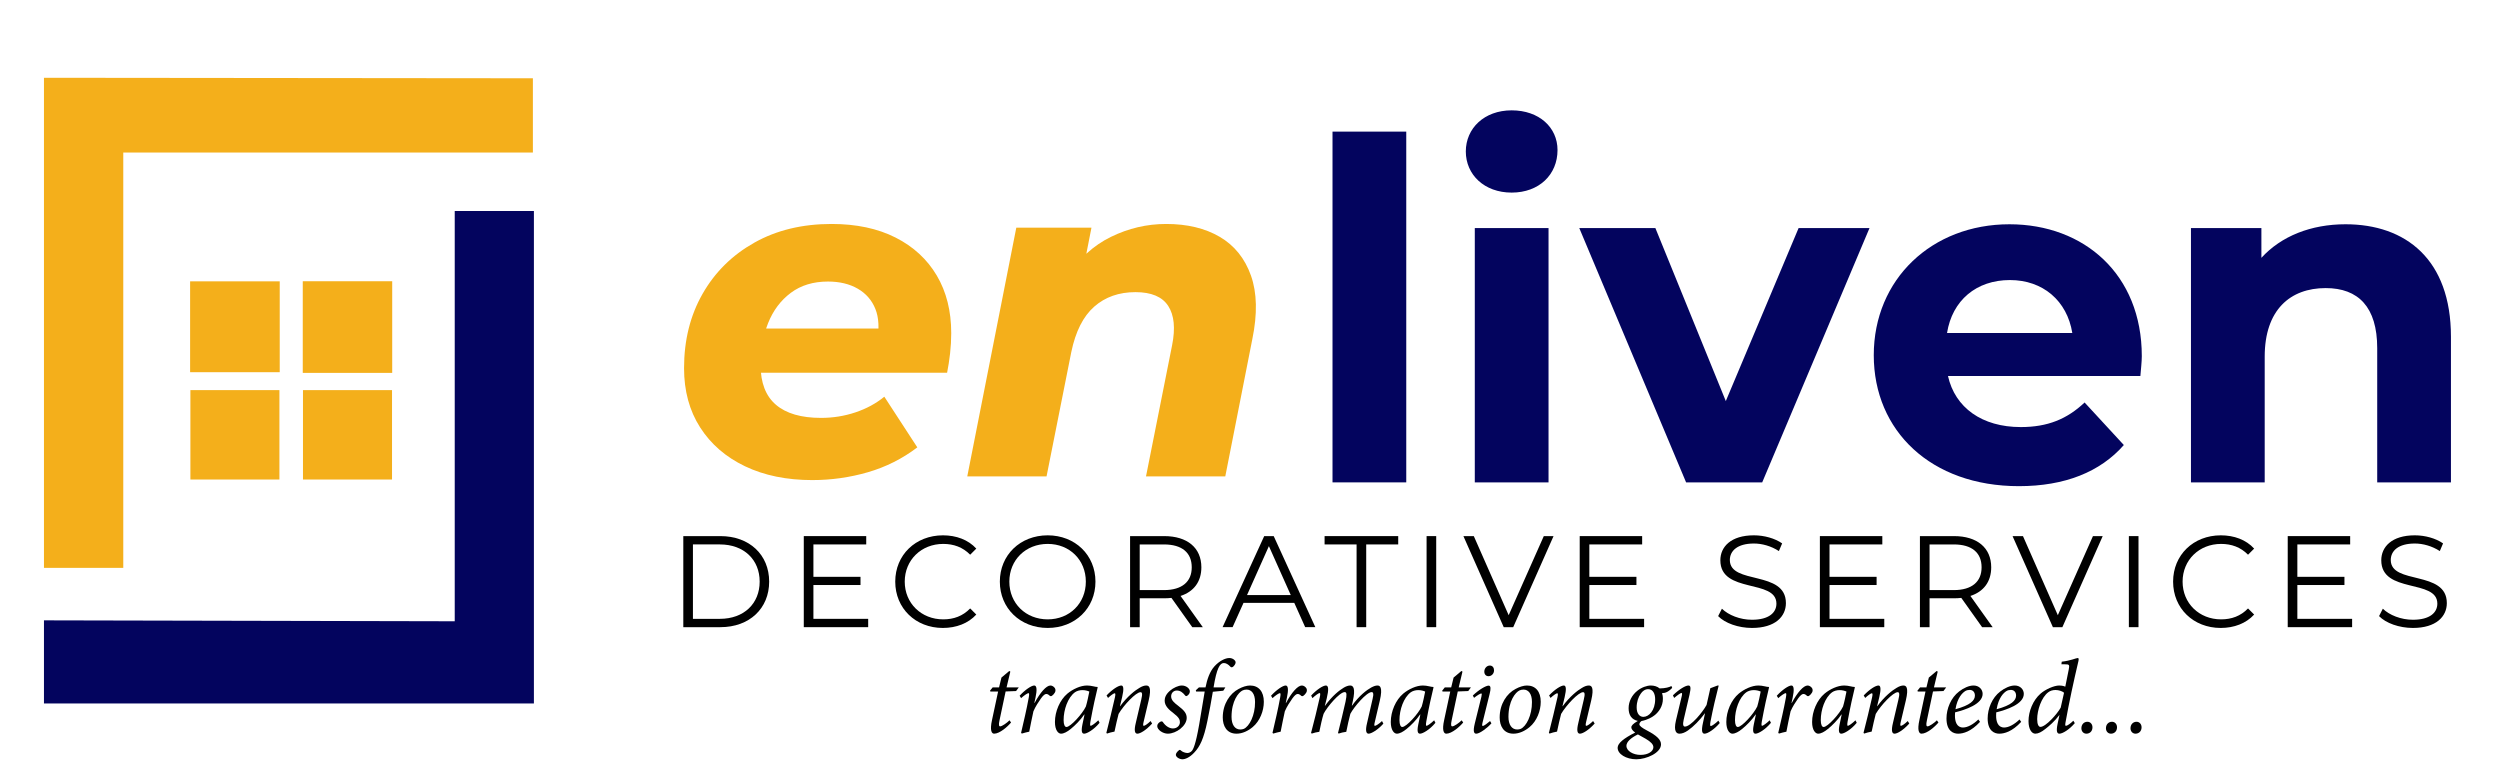 <?xml version="1.0" encoding="UTF-8"?>
<!DOCTYPE svg PUBLIC "-//W3C//DTD SVG 1.1//EN" "http://www.w3.org/Graphics/SVG/1.1/DTD/svg11.dtd">
<!-- Creator: CorelDRAW -->
<svg xmlns="http://www.w3.org/2000/svg" xml:space="preserve" width="11.2in" height="3.5in" version="1.1" style="shape-rendering:geometricPrecision; text-rendering:geometricPrecision; image-rendering:optimizeQuality; fill-rule:evenodd; clip-rule:evenodd"
viewBox="0 0 11200 3500"
 xmlns:xlink="http://www.w3.org/1999/xlink"
 xmlns:xodm="http://www.corel.com/coreldraw/odm/2003">
 <defs>
  <style type="text/css">
   <![CDATA[
    .fil0 {fill:black;fill-rule:nonzero}
    .fil1 {fill:#03045E;fill-rule:nonzero}
    .fil2 {fill:#F4AF1B;fill-rule:nonzero}
   ]]>
  </style>
 </defs>
 <g id="Layer_x0020_1">
  <g id="_1862073466752">
   <path class="fil0" d="M4552 3095.89l-46.82 1.88 -27.15 128.26c-5.15,22.94 -2.33,28.09 2.8,28.09 7.97,0 30.43,-15.46 41.67,-27.15l7.03 9.83c-15.44,18.72 -51.03,50.08 -75.85,50.08 -10.77,0 -20.13,-13.58 -9.35,-61.79l27.14 -126.87 -34.64 0 -1.4 -4.21 11.71 -14.51 28.56 0 10.76 -44 35.11 -29.5 4.68 2.8 -16.85 70.7 54.76 0 -12.17 16.39z"/>
   <path class="fil0" d="M4635.33 3148.78c24.35,-45.87 51.96,-77.71 70.69,-77.71 7.96,0 15.92,5.61 20.13,12.17 3.28,5.62 3.28,13.58 -0.47,19.67 -3.26,5.61 -7.96,10.76 -12.64,14.04 -3.74,2.8 -7.49,2.33 -10.29,0 -5.15,-5.15 -10.31,-7.96 -15.46,-7.96 -5.61,0 -13.09,5.15 -23.87,20.13 -10.29,14.52 -24.81,36.52 -33.69,57.58 -7.03,31.37 -12.64,60.4 -18.74,91.29 -9.82,1.87 -22.47,5.15 -33.24,8.43l-3.28 -3.28c11.71,-50.1 25.28,-107.68 34.18,-157.29 2.81,-15.92 2.33,-20.61 -0.94,-20.61 -4.21,0 -19.65,9.83 -33.24,22.47l-6.56 -10.76c23.87,-26.22 52.9,-45.88 65.54,-45.88 12.18,0 12.64,21.53 5.62,54.31l-5.15 23.4 1.4 0z"/>
   <path class="fil0" d="M4864.71 3165.17c5.63,-18.25 12.64,-51.96 15.46,-66.94 -6.56,-3.28 -18.74,-6.56 -30.91,-6.56 -12.64,0 -25.28,3.75 -33.71,9.83 -31.83,23.42 -50.56,78.18 -50.56,124.53 0,21.07 5.61,30.89 12.64,30.89 18.25,0 71.62,-58.99 87.07,-91.75zm61.33 73.03c-25.75,31.37 -57.11,48.69 -68.82,48.69 -8.91,0 -14.99,-7.03 -7.96,-41.19l9.36 -44.47 -1.4 0c-17.79,25.74 -40.26,48.21 -60.39,64.6 -15.46,12.64 -30.9,21.07 -43.54,21.07 -12.17,0 -27.15,-15.46 -27.15,-52.43 0,-47.29 22,-98.79 56.18,-127.35 23.88,-19.65 58.06,-36.04 87.54,-36.04 9.36,0 18.72,1.41 29.03,3.75 6.08,1.4 12.64,2.8 17.79,2.8l0.93 1.88c-7.49,29.01 -21.53,92.69 -32.31,152.15 -2.81,15.91 -1.4,20.12 0.94,20.12 4.21,0 20.13,-11.24 34.17,-24.82l5.63 11.24z"/>
   <path class="fil0" d="M5161.51 3241.48c-27.61,30.43 -53.83,45.42 -66,45.42 -11.25,0 -15.91,-12.64 -7.03,-48.7 8.43,-34.64 16.39,-69.29 24.35,-103.93 6.56,-26.68 3.74,-33.24 -3.28,-33.24 -20.6,0 -74.9,57.58 -98.32,97.37 -5.61,22.94 -12.63,50.57 -18.25,79.13 -12.18,2.33 -24.8,5.61 -33.71,8.89l-2.8 -3.28c13.11,-51.03 26.68,-106.74 38.37,-158.69 3.29,-14.99 1.87,-18.74 -0.93,-18.74 -4.21,0 -18.25,9.83 -29.96,21.07l-6.56 -11.24c25.75,-27.15 52.91,-44.47 66.02,-44.47 10.29,0 12.17,15.92 3.74,51.96l-9.82 40.74 0.93 0c31.83,-43.54 66.47,-70.69 86.14,-81.93 12.17,-7.49 22,-10.76 30.91,-10.76 11.69,0 24.8,7.01 10.76,66.94 -7.49,31.83 -15.46,64.61 -22.94,96.9 -2.81,12.64 -2.33,16.86 0.94,16.86 4.2,0 16.85,-7.96 30.43,-21.54l7.01 11.24z"/>
   <path class="fil0" d="M5184.44 3253.18c-0.47,-7.96 5.63,-14.98 13.58,-19.67 6.09,-2.81 9.36,-1.86 11.7,1.42 12.18,18.25 29.5,28.56 44.94,28.56 18.72,0 31.36,-13.11 31.36,-28.1 0,-11.71 -5.14,-22 -27.61,-39.32 -21.07,-15.92 -40.72,-33.24 -40.72,-57.13 0,-13.57 5.61,-29.01 24.33,-44.93 14.52,-12.64 36.99,-22.94 52.43,-22.94 20.14,0 36.06,14.04 36.06,26.22 0,7.96 -4.68,14.97 -11.71,19.65 -4.21,2.82 -7.49,1.87 -10.29,-2.33 -9.37,-11.71 -20.61,-21.07 -36.53,-21.07 -13.57,0 -25.28,10.31 -25.28,26.22 0,16.85 13.57,28.56 30.91,41.67 27.61,21.06 38.85,34.64 38.85,54.76 0,35.58 -46.81,70.69 -84.72,70.69 -22.01,0 -47.29,-17.32 -47.29,-33.71z"/>
   <path class="fil0" d="M5400.72 3079.5c7.03,-35.58 18.74,-70.7 39.79,-94.1 21.54,-23.87 48.22,-37.46 66.96,-37.46 16.37,0 28.54,11.71 28.08,19.67 0,7.48 -7.03,15.92 -11.71,19.65 -4.21,2.82 -8.43,3.29 -11.71,-0.46 -9.83,-10.76 -19.65,-16.39 -29.49,-16.39 -17.32,0 -31.83,22.47 -45.87,109.08l52.89 0 -9.36 14.98 -46.8 4.68c-8.91,51.49 -13.59,78.64 -24.35,130.61 -16.39,80.52 -33.7,115.63 -59.46,142.31 -20.6,22.01 -40.26,29.5 -52.43,29.5 -13.57,0 -29.49,-9.83 -29.49,-20.13 0,-6.1 6.08,-14.06 13.1,-19.67 3.75,-3.28 6.1,-2.81 8.9,0 7.02,7.03 21.06,11.69 29.49,11.69 7.96,0 14.98,-3.74 20.12,-9.35 6.1,-7.03 16.86,-26.69 32.78,-117.52 10.76,-64.14 17.32,-102.53 24.81,-148.4l-38.38 0 -1.4 -5.63 14.03 -13.09 29.5 0z"/>
   <path class="fil0" d="M5572.07 3265.35c24.81,-10.76 51.03,-60.39 50.56,-120.32 0,-37.92 -16.39,-55.71 -37.92,-55.71 -7.03,0 -12.64,1.4 -17.79,3.75 -18.26,8.43 -49.63,46.82 -49.63,118.44 0,34.64 14.52,56.64 39.33,56.64 5.61,0 10.29,-0.93 15.44,-2.81zm-94.1 -51.03c0,-60.86 32.31,-107.68 71.15,-127.81 16.86,-9.36 36.06,-15.44 51.03,-15.44 38.39,0 61.81,26.68 61.81,73.03 0,40.26 -17.32,86.14 -50.1,113.3 -20.13,16.86 -45.87,29.48 -72.1,29.48 -44.47,0 -61.79,-35.11 -61.79,-72.56z"/>
   <path class="fil0" d="M5761.66 3148.78c24.35,-45.87 51.96,-77.71 70.69,-77.71 7.96,0 15.92,5.61 20.13,12.17 3.28,5.62 3.28,13.58 -0.47,19.67 -3.26,5.61 -7.96,10.76 -12.64,14.04 -3.74,2.8 -7.48,2.33 -10.29,0 -5.15,-5.15 -10.3,-7.96 -15.46,-7.96 -5.61,0 -13.1,5.15 -23.87,20.13 -10.29,14.52 -24.81,36.52 -33.7,57.58 -7.03,31.37 -12.64,60.4 -18.74,91.29 -9.82,1.87 -22.47,5.15 -33.24,8.43l-3.28 -3.28c11.71,-50.1 25.28,-107.68 34.18,-157.29 2.8,-15.92 2.33,-20.61 -0.94,-20.61 -4.21,0 -19.65,9.83 -33.24,22.47l-6.56 -10.76c23.87,-26.22 52.9,-45.88 65.54,-45.88 12.18,0 12.64,21.53 5.63,54.31l-5.15 23.4 1.41 0z"/>
   <path class="fil0" d="M6197.48 3241.94c-24.8,28.08 -54.3,44.94 -66,44.94 -11.25,0 -15.46,-13.58 -7.03,-47.75l24.81 -108.14c5.63,-22.94 2.81,-30.43 -4.21,-30.43 -22.47,0 -79.11,66 -95.5,97.37 -5.63,22 -13.11,52.9 -18.26,80.51 -12.64,1.41 -24.33,4.68 -34.17,7.96l-2.81 -2.81c11.7,-47.28 23.86,-95.03 33.7,-140.44 6.56,-31.83 5.62,-42.59 -3.74,-42.59 -22.94,0 -79.6,67.4 -94.57,97.37 -6.56,21.07 -13.57,52.43 -19.19,80.51 -12.18,1.41 -23.88,4.68 -33.71,7.96l-3.28 -2.81c14.06,-52.9 27.15,-106.26 38.86,-158.69 3.75,-17.33 2.33,-19.67 -0.47,-20.14 -4.68,0 -21.07,12.17 -32.31,22.94l-5.61 -11.7c26.22,-28.09 53.83,-44.94 66,-44.94 11.71,0 13.58,17.32 3.75,58.06l-8.42 32.76 0.93 0c32.31,-44.94 64.6,-69.75 84.26,-81.44 10.76,-6.1 19.67,-9.37 28.56,-9.37 13.11,0 24.82,11.71 11.24,71.17l-4.21 19.19 0.93 0c31.83,-44.48 65.54,-70.24 86.14,-81.46 11.71,-6.1 19.67,-8.9 28.1,-8.9 9.82,0 24.8,5.62 10.29,67.87l-22.93 97.85c-2.82,11.71 -1.87,14.99 0.93,14.99 4.21,0 18.25,-8.43 31.83,-21.53l6.08 11.69z"/>
   <path class="fil0" d="M6369.29 3165.17c5.63,-18.25 12.64,-51.96 15.44,-66.94 -6.54,-3.28 -18.72,-6.56 -30.89,-6.56 -12.64,0 -25.28,3.75 -33.71,9.83 -31.83,23.42 -50.56,78.18 -50.56,124.53 0,21.07 5.61,30.89 12.64,30.89 18.25,0 71.63,-58.99 87.07,-91.75zm61.33 73.03c-25.75,31.37 -57.11,48.69 -68.82,48.69 -8.91,0 -14.99,-7.03 -7.96,-41.19l9.36 -44.47 -1.4 0c-17.8,25.74 -40.26,48.21 -60.39,64.6 -15.46,12.64 -30.91,21.07 -43.54,21.07 -12.17,0 -27.15,-15.46 -27.15,-52.43 0,-47.29 22,-98.79 56.18,-127.35 23.87,-19.65 58.06,-36.04 87.54,-36.04 9.36,0 18.72,1.41 29.03,3.75 6.08,1.4 12.64,2.8 17.79,2.8l0.93 1.88c-7.48,29.01 -21.53,92.69 -32.3,152.15 -2.81,15.91 -1.41,20.12 0.94,20.12 4.21,0 20.12,-11.24 34.17,-24.82l5.63 11.24z"/>
   <path class="fil0" d="M6577.61 3095.89l-46.82 1.88 -27.15 128.26c-5.15,22.94 -2.33,28.09 2.81,28.09 7.97,0 30.43,-15.46 41.67,-27.15l7.03 9.83c-15.44,18.72 -51.03,50.08 -75.85,50.08 -10.76,0 -20.13,-13.58 -9.35,-61.79l27.14 -126.87 -34.64 0 -1.41 -4.21 11.71 -14.51 28.56 0 10.76 -44 35.11 -29.5 4.68 2.8 -16.85 70.7 54.76 0 -12.17 16.39z"/>
   <path class="fil0" d="M6693.24 3002.72c0.47,14.04 -10.3,26.68 -24.82,26.68 -10.76,0 -18.72,-7.94 -18.72,-20.13 -0.46,-12.17 8.9,-27.63 24.82,-27.63 12.17,0 18.72,9.83 18.72,21.07zm-11.71 237.82c-15.91,18.74 -51.96,46.35 -67.87,46.35 -9.36,0 -15.92,-7.48 -6.56,-45.87l29.49 -119.37c2.35,-10.31 2.35,-14.99 -0.46,-14.99 -3.75,0 -17.79,7.96 -32.3,19.67l-5.61 -10.31c25.75,-25.28 58.52,-44.47 70.7,-44.47 10.75,0 10.29,14.99 4.67,36.99l-31.83 128.74c-2.8,11.24 -1.86,14.98 0.94,14.98 5.61,0 21.53,-12.18 32.76,-22l6.08 10.29z"/>
   <path class="fil0" d="M6812.62 3265.35c24.81,-10.76 51.03,-60.39 50.56,-120.32 0,-37.92 -16.39,-55.71 -37.91,-55.71 -7.03,0 -12.64,1.4 -17.79,3.75 -18.26,8.43 -49.63,46.82 -49.63,118.44 0,34.64 14.51,56.64 39.33,56.64 5.61,0 10.3,-0.93 15.44,-2.81zm-94.09 -51.03c0,-60.86 32.3,-107.68 71.15,-127.81 16.86,-9.36 36.06,-15.44 51.03,-15.44 38.39,0 61.8,26.68 61.8,73.03 0,40.26 -17.32,86.14 -50.1,113.3 -20.12,16.86 -45.87,29.48 -72.09,29.48 -44.47,0 -61.79,-35.11 -61.79,-72.56z"/>
   <path class="fil0" d="M7144.06 3241.48c-27.61,30.43 -53.83,45.42 -66,45.42 -11.25,0 -15.92,-12.64 -7.03,-48.7 8.43,-34.64 16.39,-69.29 24.35,-103.93 6.56,-26.68 3.74,-33.24 -3.28,-33.24 -20.59,0 -74.9,57.58 -98.32,97.37 -5.61,22.94 -12.63,50.57 -18.25,79.13 -12.18,2.33 -24.81,5.61 -33.71,8.89l-2.81 -3.28c13.11,-51.03 26.68,-106.74 38.37,-158.69 3.3,-14.99 1.88,-18.74 -0.93,-18.74 -4.21,0 -18.25,9.83 -29.96,21.07l-6.56 -11.24c25.75,-27.15 52.9,-44.47 66.01,-44.47 10.29,0 12.17,15.92 3.74,51.96l-9.82 40.74 0.93 0c31.83,-43.54 66.47,-70.69 86.14,-81.93 12.17,-7.49 22,-10.76 30.9,-10.76 11.69,0 24.8,7.01 10.76,66.94 -7.49,31.83 -15.46,64.61 -22.94,96.9 -2.81,12.64 -2.33,16.86 0.94,16.86 4.21,0 16.85,-7.96 30.43,-21.54l7.02 11.24z"/>
   <path class="fil0" d="M7415.1 3132.87c0,-26.68 -10.76,-45.41 -31.36,-45.41 -13.58,0 -25.75,8.43 -33.72,21.07 -10.3,14.52 -17.78,36.06 -17.78,60.86 0,27.63 13.11,42.14 29.96,42.14 24.82,0 52.91,-28.57 52.91,-78.65zm-7.96 214.42c0,-12.64 -12.64,-24.82 -34.18,-37.46 -15.44,-8.89 -28.56,-16.37 -35.11,-19.65 -31.36,14.97 -51.5,33.69 -51.5,51.03 0,23.4 30.43,40.72 63.21,40.72 35.11,0 57.58,-16.39 57.58,-34.64zm84.26 -265.44c-13.57,14.52 -25.75,20.13 -33.24,22 -3.75,0.47 -7.03,0.94 -12.17,1.41 1.86,6.09 3.74,13.58 3.74,25.75 0,33.71 -18.72,58.06 -35.57,72.1 -12.65,10.29 -33.72,22 -60.4,27.15 -5.61,4.21 -9.36,9.36 -9.36,14.51 0,7.49 11.71,15.92 33.71,27.61 44.94,23.42 63.21,42.14 63.21,62.28 0,38.39 -65.56,66.94 -110.48,66.94 -45.42,0 -84.74,-23.42 -83.81,-52.43 0.94,-20.14 27.15,-41.21 78.65,-67.42 -11.24,-7.49 -17.79,-16.86 -17.32,-23.42 0,-7.02 6.56,-15.44 29.03,-28.54 -27.15,-6.09 -41.21,-25.29 -41.21,-57.12 0,-30.43 15.46,-59.46 39.33,-78.18 19.19,-15.44 43.07,-23.41 59.91,-23.41 14.99,0 29.5,4.21 39.79,13.11 26.7,-0.47 43.54,-5.63 52.91,-10.78l3.28 8.43z"/>
   <path class="fil0" d="M7704.41 3239.14c-22.47,27.15 -53.83,47.75 -67.89,47.75 -9.82,0 -16.37,-8.89 -7.02,-49.63 3.74,-15.92 5.61,-25.28 8.89,-41.19l-0.93 0c-22.94,30.9 -50.56,58.98 -75.37,76.31 -13.11,9.36 -26.68,14.51 -37.92,14.51 -12.64,0 -27.63,-8.89 -15.92,-59.46 8.89,-36.04 17.32,-71.63 25.74,-107.67 2.82,-11.24 1.89,-14.98 -0.93,-15.46 -3.74,0 -16.85,8.9 -32.76,22.48l-5.62 -11.71c27.62,-27.15 56.65,-44.01 69.29,-44.01 10.29,0 12.17,9.37 5.15,40.74 -8.43,37.44 -17.32,74.9 -26.22,112.35 -5.15,22.94 -1.87,30.9 5.61,30.9 25.75,0 78.2,-62.74 96.92,-96.9 5.15,-21.54 10.76,-45.87 16.85,-74.9l32.31 -12.18 5.15 0c-12.64,49.63 -25.28,102.07 -36.99,162.92 -2.33,14.51 -1.4,18.74 1.88,18.74 4.2,0 20.59,-11.25 33.7,-24.35l6.09 10.76z"/>
   <path class="fil0" d="M7872.45 3165.17c5.63,-18.25 12.64,-51.96 15.46,-66.94 -6.56,-3.28 -18.74,-6.56 -30.91,-6.56 -12.64,0 -25.28,3.75 -33.7,9.83 -31.83,23.42 -50.56,78.18 -50.56,124.53 0,21.07 5.61,30.89 12.64,30.89 18.25,0 71.62,-58.99 87.07,-91.75zm61.33 73.03c-25.75,31.37 -57.11,48.69 -68.82,48.69 -8.9,0 -14.99,-7.03 -7.96,-41.19l9.36 -44.47 -1.4 0c-17.79,25.74 -40.26,48.21 -60.39,64.6 -15.46,12.64 -30.9,21.07 -43.54,21.07 -12.17,0 -27.15,-15.46 -27.15,-52.43 0,-47.29 22,-98.79 56.18,-127.35 23.87,-19.65 58.06,-36.04 87.54,-36.04 9.36,0 18.72,1.41 29.03,3.75 6.08,1.4 12.64,2.8 17.79,2.8l0.93 1.88c-7.49,29.01 -21.53,92.69 -32.31,152.15 -2.81,15.91 -1.4,20.12 0.94,20.12 4.21,0 20.13,-11.24 34.17,-24.82l5.63 11.24z"/>
   <path class="fil0" d="M8027.41 3148.78c24.35,-45.87 51.96,-77.71 70.69,-77.71 7.96,0 15.92,5.61 20.13,12.17 3.28,5.62 3.28,13.58 -0.47,19.67 -3.26,5.61 -7.94,10.76 -12.64,14.04 -3.74,2.8 -7.49,2.33 -10.29,0 -5.15,-5.15 -10.31,-7.96 -15.46,-7.96 -5.61,0 -13.1,5.15 -23.87,20.13 -10.29,14.52 -24.81,36.52 -33.7,57.58 -7.03,31.37 -12.64,60.4 -18.73,91.29 -9.82,1.87 -22.47,5.15 -33.24,8.43l-3.28 -3.28c11.71,-50.1 25.28,-107.68 34.18,-157.29 2.8,-15.92 2.33,-20.61 -0.94,-20.61 -4.21,0 -19.65,9.83 -33.24,22.47l-6.56 -10.76c23.87,-26.22 52.9,-45.88 65.54,-45.88 12.18,0 12.64,21.53 5.63,54.31l-5.15 23.4 1.41 0z"/>
   <path class="fil0" d="M8256.79 3165.17c5.63,-18.25 12.64,-51.96 15.44,-66.94 -6.54,-3.28 -18.72,-6.56 -30.89,-6.56 -12.64,0 -25.28,3.75 -33.71,9.83 -31.83,23.42 -50.56,78.18 -50.56,124.53 0,21.07 5.61,30.89 12.64,30.89 18.25,0 71.63,-58.99 87.07,-91.75zm61.33 73.03c-25.75,31.37 -57.11,48.69 -68.82,48.69 -8.9,0 -14.99,-7.03 -7.96,-41.19l9.36 -44.47 -1.4 0c-17.79,25.74 -40.26,48.21 -60.39,64.6 -15.46,12.64 -30.9,21.07 -43.54,21.07 -12.17,0 -27.15,-15.46 -27.15,-52.43 0,-47.29 22,-98.79 56.18,-127.35 23.87,-19.65 58.06,-36.04 87.54,-36.04 9.36,0 18.72,1.41 29.03,3.75 6.08,1.4 12.64,2.8 17.79,2.8l0.93 1.88c-7.49,29.01 -21.53,92.69 -32.31,152.15 -2.8,15.91 -1.4,20.12 0.94,20.12 4.21,0 20.13,-11.24 34.17,-24.82l5.63 11.24z"/>
   <path class="fil0" d="M8553.59 3241.48c-27.61,30.43 -53.83,45.42 -66,45.42 -11.25,0 -15.92,-12.64 -7.03,-48.7 8.43,-34.64 16.39,-69.29 24.35,-103.93 6.56,-26.68 3.74,-33.24 -3.28,-33.24 -20.59,0 -74.9,57.58 -98.32,97.37 -5.61,22.94 -12.63,50.57 -18.25,79.13 -12.18,2.33 -24.81,5.61 -33.71,8.89l-2.81 -3.28c13.11,-51.03 26.68,-106.74 38.37,-158.69 3.29,-14.99 1.88,-18.74 -0.93,-18.74 -4.21,0 -18.25,9.83 -29.96,21.07l-6.56 -11.24c25.75,-27.15 52.91,-44.47 66.02,-44.47 10.29,0 12.17,15.92 3.75,51.96l-9.83 40.74 0.93 0c31.83,-43.54 66.47,-70.69 86.14,-81.93 12.17,-7.49 22,-10.76 30.91,-10.76 11.71,0 24.8,7.01 10.76,66.94 -7.49,31.83 -15.46,64.61 -22.94,96.9 -2.81,12.64 -2.33,16.86 0.94,16.86 4.21,0 16.85,-7.96 30.43,-21.54l7.02 11.24z"/>
   <path class="fil0" d="M8706.69 3095.89l-46.82 1.88 -27.15 128.26c-5.15,22.94 -2.33,28.09 2.8,28.09 7.97,0 30.43,-15.46 41.67,-27.15l7.03 9.83c-15.44,18.72 -51.03,50.08 -75.85,50.08 -10.76,0 -20.12,-13.58 -9.35,-61.79l27.14 -126.87 -34.64 0 -1.4 -4.21 11.71 -14.51 28.56 0 10.76 -44 35.11 -29.5 4.68 2.8 -16.85 70.7 54.76 0 -12.17 16.39z"/>
   <path class="fil0" d="M8804.52 3095.89c-12.17,7.49 -35.58,29.03 -44,81.46 66.94,-18.26 87.07,-39.33 87.07,-61.33 0,-15.92 -9.83,-25.28 -23.41,-25.28 -7.03,0 -14.51,1.87 -19.67,5.15zm66 138.1c-40.72,44.02 -75.83,52.9 -98.31,52.9 -22,0 -51.96,-12.64 -51.96,-68.35 0,-43.54 19.67,-92.69 56.64,-120.78 19.67,-15.46 44.47,-26.7 64.61,-26.7 24.81,0 40.72,17.79 40.72,37.46 0,46.35 -78.18,71.62 -123.58,82.86 -0.47,6.09 -0.47,10.76 -0.47,14.99 0,25.28 7.48,52.9 36.04,52.9 19.67,0 44.94,-13.11 68.82,-36.06l7.49 10.76z"/>
   <path class="fil0" d="M8988.96 3095.89c-12.17,7.49 -35.58,29.03 -44,81.46 66.94,-18.26 87.07,-39.33 87.07,-61.33 0,-15.92 -9.83,-25.28 -23.4,-25.28 -7.03,0 -14.51,1.87 -19.67,5.15zm66 138.1c-40.72,44.02 -75.83,52.9 -98.31,52.9 -22,0 -51.96,-12.64 -51.96,-68.35 0,-43.54 19.67,-92.69 56.64,-120.78 19.67,-15.46 44.47,-26.7 64.61,-26.7 24.81,0 40.72,17.79 40.72,37.46 0,46.35 -78.18,71.62 -123.58,82.86 -0.47,6.09 -0.47,10.76 -0.47,14.99 0,25.28 7.48,52.9 36.04,52.9 19.67,0 44.94,-13.11 68.82,-36.06l7.49 10.76z"/>
   <path class="fil0" d="M9231.93 3170.32l14.98 -66.94c-7.03,-6.56 -23.89,-12.18 -37.93,-12.18 -14.04,0 -24.33,3.75 -32.31,9.83 -31.36,22.47 -50.08,81.46 -50.08,120.79 0,23.87 6.56,34.64 14.51,34.64 23.88,0 75.38,-58.06 90.82,-86.14zm63.19 69.28c-24.81,29.5 -55.24,47.29 -68.81,47.29 -9.37,0 -15.93,-7.48 -8.43,-43.54l8.43 -39.79 -0.94 0.47c-21.07,28.08 -45.41,48.68 -61.79,61.32 -17.32,14.06 -32.3,21.54 -45.41,21.54 -15.44,0 -30.43,-18.73 -30.43,-56.18 0,-44 20.14,-94.1 54.31,-123.6 22,-19.19 60.86,-36.04 82.86,-36.04 6.56,0 16.39,0.47 27.62,5.15l15.44 -76.78c4.22,-21.54 2.81,-23.41 -17.79,-23.41l-14.97 0 1.4 -11.71c39.32,-4.21 64.61,-16.39 71.63,-16.39 4.21,0 5.15,3.75 3.28,13.11 -22,93.63 -41.67,184.44 -58.06,275.74 -1.86,10.78 -1.41,14.98 1.87,14.98 5.63,0 20.6,-10.3 33.25,-22.94l6.54 10.76z"/>
   <path class="fil0" d="M9324.61 3262.55c0,-16.85 11.24,-29.03 27.15,-29.03 13.11,0 22.47,10.78 22.47,24.81 0,18.74 -13.11,28.56 -27.15,28.56 -13.11,0 -22.47,-10.29 -22.47,-24.33z"/>
   <path class="fil0" d="M9434.61 3262.55c0,-16.85 11.24,-29.03 27.15,-29.03 13.11,0 22.47,10.78 22.47,24.81 0,18.74 -13.11,28.56 -27.15,28.56 -13.11,0 -22.47,-10.29 -22.47,-24.33z"/>
   <path class="fil0" d="M9544.62 3262.55c0,-16.85 11.24,-29.03 27.15,-29.03 13.11,0 22.47,10.78 22.47,24.81 0,18.74 -13.11,28.56 -27.15,28.56 -13.11,0 -22.47,-10.29 -22.47,-24.33z"/>
   <path class="fil0" d="M3224.99 2772.41c108.41,0 178.33,-68.78 178.33,-166.68 0,-97.92 -69.93,-166.68 -178.33,-166.68l-120.65 0 0 333.36 120.65 0zm-163.78 -370.65l166.11 0c130.54,0 218.54,83.92 218.54,203.97 0,120.06 -88,203.99 -218.54,203.99l-166.11 0 0 -407.96z"/>
   <polygon class="fil0" points="3889.44,2772.41 3889.44,2809.72 3600.95,2809.72 3600.95,2401.76 3880.69,2401.76 3880.69,2439.05 3644.07,2439.05 3644.07,2584.17 3855.05,2584.17 3855.05,2620.89 3644.07,2620.89 3644.07,2772.41 "/>
   <path class="fil0" d="M4010.69 2605.74c0,-119.47 90.93,-207.47 213.89,-207.47 59.46,0 113.07,19.8 149.21,59.44l-27.4 27.39c-33.22,-33.8 -74.01,-48.37 -120.64,-48.37 -98.49,0 -172.52,72.26 -172.52,169.02 0,96.75 74.03,169.01 172.52,169.01 46.63,0 87.42,-14.57 120.64,-48.96l27.4 27.39c-36.14,39.64 -89.75,60.03 -149.79,60.03 -122.37,0 -213.3,-88 -213.3,-207.47z"/>
   <path class="fil0" d="M4864.55 2605.74c0,-97.33 -72.85,-169.02 -170.76,-169.02 -98.5,0 -171.93,71.68 -171.93,169.02 0,97.32 73.43,169.01 171.93,169.01 97.92,0 170.76,-71.69 170.76,-169.01zm-385.24 0c0,-118.89 90.93,-207.47 214.47,-207.47 122.39,0 213.87,88 213.87,207.47 0,119.47 -91.48,207.47 -213.87,207.47 -123.54,0 -214.47,-88.59 -214.47,-207.47z"/>
   <path class="fil0" d="M5339.01 2541.63c0,-65.28 -43.13,-102.57 -124.72,-102.57l-108.4 0 0 204.56 108.4 0c81.6,0 124.72,-37.88 124.72,-101.99zm2.33 268.08l-93.26 -131.12c-10.48,1.17 -20.97,1.75 -32.62,1.75l-109.57 0 0 129.37 -43.14 0 0 -407.96 152.71 0c103.74,0 166.67,52.46 166.67,139.87 0,64.11 -33.79,108.99 -93.24,128.21l99.65 139.87 -47.2 0z"/>
   <path class="fil0" d="M5782.56 2665.76l-97.92 -219.13 -97.92 219.13 195.83 0zm15.74 34.97l-227.29 0 -48.96 108.98 -44.88 0 186.49 -407.96 42.56 0 186.5 407.96 -45.47 0 -48.94 -108.98z"/>
   <polygon class="fil0" points="6077.5,2439.06 5934.15,2439.06 5934.15,2401.75 6264,2401.75 6264,2439.06 6120.63,2439.06 6120.63,2809.71 6077.5,2809.71 "/>
   <polygon class="fil0" points="6391.08,2401.75 6434.21,2401.75 6434.21,2809.71 6391.08,2809.71 "/>
   <polygon class="fil0" points="6959.91,2401.76 6779.24,2809.71 6736.7,2809.71 6556.04,2401.76 6602.65,2401.76 6758.84,2756.1 6916.22,2401.76 "/>
   <polygon class="fil0" points="7365.59,2772.41 7365.59,2809.72 7077.11,2809.72 7077.11,2401.76 7356.84,2401.76 7356.84,2439.05 7120.23,2439.05 7120.23,2584.17 7331.2,2584.17 7331.2,2620.89 7120.23,2620.89 7120.23,2772.41 "/>
   <path class="fil0" d="M7697.27 2760.17l16.91 -33.22c29.12,28.57 81,49.54 134.61,49.54 76.35,0 109.58,-32.06 109.58,-72.26 0,-111.9 -251.19,-43.13 -251.19,-194.07 0,-60.03 46.62,-111.91 150.36,-111.91 46.04,0 93.83,13.41 126.47,36.13l-14.57 34.4c-34.97,-22.74 -75.76,-33.82 -111.91,-33.82 -74.59,0 -107.82,33.24 -107.82,74.03 0,111.89 251.18,44.29 251.18,192.91 0,60.03 -47.78,111.32 -152.11,111.32 -61.18,0 -121.21,-21.57 -151.52,-53.04z"/>
   <polygon class="fil0" points="8441.55,2772.41 8441.55,2809.72 8153.06,2809.72 8153.06,2401.76 8432.8,2401.76 8432.8,2439.05 8196.19,2439.05 8196.19,2584.17 8407.16,2584.17 8407.16,2620.89 8196.19,2620.89 8196.19,2772.41 "/>
   <path class="fil0" d="M8877.53 2541.63c0,-65.28 -43.13,-102.57 -124.72,-102.57l-108.4 0 0 204.56 108.4 0c81.6,0 124.72,-37.88 124.72,-101.99zm2.33 268.08l-93.26 -131.12c-10.48,1.17 -20.97,1.75 -32.62,1.75l-109.57 0 0 129.37 -43.14 0 0 -407.96 152.71 0c103.74,0 166.67,52.46 166.67,139.87 0,64.11 -33.79,108.99 -93.24,128.21l99.65 139.87 -47.2 0z"/>
   <polygon class="fil0" points="9420.14,2401.76 9239.48,2809.71 9196.93,2809.71 9016.27,2401.76 9062.88,2401.76 9219.07,2756.1 9376.45,2401.76 "/>
   <polygon class="fil0" points="9537.33,2401.75 9580.46,2401.75 9580.46,2809.71 9537.33,2809.71 "/>
   <path class="fil0" d="M9735.5 2605.74c0,-119.47 90.92,-207.47 213.89,-207.47 59.46,0 113.07,19.8 149.21,59.44l-27.41 27.39c-33.22,-33.8 -74.01,-48.37 -120.64,-48.37 -98.48,0 -172.51,72.26 -172.51,169.02 0,96.75 74.03,169.01 172.51,169.01 46.63,0 87.42,-14.57 120.64,-48.96l27.41 27.39c-36.14,39.64 -89.75,60.03 -149.79,60.03 -122.39,0 -213.31,-88 -213.31,-207.47z"/>
   <polygon class="fil0" points="10537.49,2772.41 10537.49,2809.72 10249.01,2809.72 10249.01,2401.76 10528.74,2401.76 10528.74,2439.05 10292.13,2439.05 10292.13,2584.17 10503.1,2584.17 10503.1,2620.89 10292.13,2620.89 10292.13,2772.41 "/>
   <path class="fil0" d="M10658.18 2760.17l16.9 -33.22c29.13,28.57 81,49.54 134.61,49.54 76.35,0 109.59,-32.06 109.59,-72.26 0,-111.9 -251.2,-43.13 -251.2,-194.07 0,-60.03 46.63,-111.91 150.36,-111.91 46.04,0 93.83,13.41 126.47,36.13l-14.57 34.4c-34.97,-22.74 -75.76,-33.82 -111.9,-33.82 -74.6,0 -107.82,33.24 -107.82,74.03 0,111.89 251.18,44.29 251.18,192.91 0,60.03 -47.78,111.32 -152.11,111.32 -61.18,0 -121.21,-21.57 -151.51,-53.04z"/>
   <polygon class="fil1" points="5969.65,589.64 6300.03,589.64 6300.03,2161.04 5969.65,2161.04 "/>
   <path class="fil1" d="M6607.08 1021.68l330.37 0 0 1139.37 -330.37 0 0 -1139.37zm-40.24 -343.1c0,-103.76 82.6,-184.24 205.43,-184.24 122.83,0 205.41,76.24 205.41,177.89 0,110.13 -82.58,190.61 -205.41,190.61 -122.83,0 -205.43,-80.48 -205.43,-184.26z"/>
   <polygon class="fil1" points="8375.43,1021.67 7894.69,2161.05 7553.72,2161.05 7075.11,1021.67 7416.06,1021.67 7731.62,1796.79 8057.76,1021.67 "/>
   <path class="fil1" d="M8722.72 1491.82l561.21 0c-23.29,-144.02 -131.29,-237.2 -279.54,-237.2 -150.36,0 -258.37,91.07 -281.67,237.2zm866.18 192.72l-861.94 0c31.76,141.89 152.47,228.72 326.14,228.72 120.71,0 207.54,-36.02 285.91,-110.13l175.78 190.6c-105.89,120.72 -264.72,184.25 -470.15,184.25 -393.91,0 -650.17,-247.79 -650.17,-586.63 0,-340.97 260.5,-586.64 607.81,-586.64 334.61,0 592.98,224.49 592.98,590.87 0,25.41 -4.24,61.42 -6.35,88.94z"/>
   <path class="fil1" d="M10980.27 1508.76l0 652.28 -330.37 0 0 -601.44c0,-184.25 -84.71,-268.97 -230.85,-268.97 -158.83,0 -273.19,97.43 -273.19,307.09l0 563.33 -330.38 0 0 -1139.36 315.56 0 0 133.41c88.94,-97.43 222.38,-150.37 376.97,-150.37 268.96,0 472.26,156.72 472.26,504.04z"/>
   <polygon class="fil1" points="196.94,2779.14 2037.19,2783.28 2037.19,945.41 2391.9,945.41 2391.9,3151.59 196.94,3151.59 "/>
   <polygon class="fil2" points="196.94,348.41 2387.35,350.69 2387.35,683.4 552.26,683.4 552.26,2543.91 196.94,2543.91 "/>
   <polygon class="fil2" points="851.71,1260.4 1253.17,1260.4 1253.17,1667.43 851.71,1667.43 "/>
   <polygon class="fil2" points="1757.08,1670.54 1356.39,1670.54 1356.39,1259.94 1757.08,1259.94 "/>
   <polygon class="fil2" points="1251.82,2148.24 852.98,2148.24 852.98,1747.71 1251.82,1747.71 "/>
   <polygon class="fil2" points="1756.28,2148.24 1357.32,2148.24 1357.32,1747.74 1756.28,1747.74 "/>
   <g>
    <path class="fil2" d="M3639.43 2150.78c-114.97,0 -215.57,-20.63 -301.81,-61.9 -86.22,-41.28 -153.3,-99.37 -201.19,-174.39 -47.93,-74.96 -71.86,-163.35 -71.86,-265.18 0,-125.18 27.71,-236.29 83.15,-333.29 55.43,-97 132.74,-173.35 232,-229.07 99.21,-55.72 214.54,-83.59 345.93,-83.59 110.88,0 206.35,20.32 286.42,60.89 80.07,40.58 141.67,97.33 184.78,170.25 43.11,72.93 64.68,158.9 64.68,257.97 0,30.26 -1.74,60.54 -5.14,90.79 -3.43,30.28 -7.89,59.17 -13.35,86.68l-903.36 0 34.91 -198.13 702.15 0 -147.82 59.86c10.94,-59.15 8.54,-108.35 -7.18,-147.56 -15.75,-39.2 -42.1,-69.46 -79.04,-90.8 -36.96,-21.32 -81.46,-31.99 -133.46,-31.99 -65.7,0 -121.13,16.86 -166.31,50.56 -45.17,33.72 -79.04,78.76 -101.63,135.17 -22.58,56.44 -33.87,119.01 -33.87,187.8 0,79.81 22.9,139.31 68.78,178.5 45.85,39.21 113.24,58.82 202.24,58.82 53.38,0 104.71,-8.25 153.99,-24.76 49.26,-16.5 92.37,-39.89 129.33,-70.17l147.83 227.02c-67.08,50.92 -141,88.06 -221.74,111.44 -80.78,23.36 -163.58,35.07 -248.43,35.07z"/>
    <path class="fil2" d="M5224.41 1003.36c94.44,0 174.52,19.29 240.21,57.79 65.71,38.54 112.22,96.32 139.61,173.36 27.36,77.04 29.42,171.99 6.17,284.78l-121.14 614.98 -355.18 0 117.03 -588.15c15.04,-75.65 9.24,-134.14 -17.44,-175.41 -26.69,-41.26 -75.65,-61.92 -146.8,-61.92 -73.92,0 -135.5,21.68 -184.78,65.01 -49.28,43.33 -83.5,111.11 -102.65,203.28l-110.88 557.19 -355.18 0 219.68 -1114.4 336.71 0 -61.6 313.68 -47.22 -92.86c52,-81.17 117.36,-141 196.08,-179.54 78.7,-38.5 161.17,-57.79 247.39,-57.79z"/>
   </g>
  </g>
 </g>
</svg>
